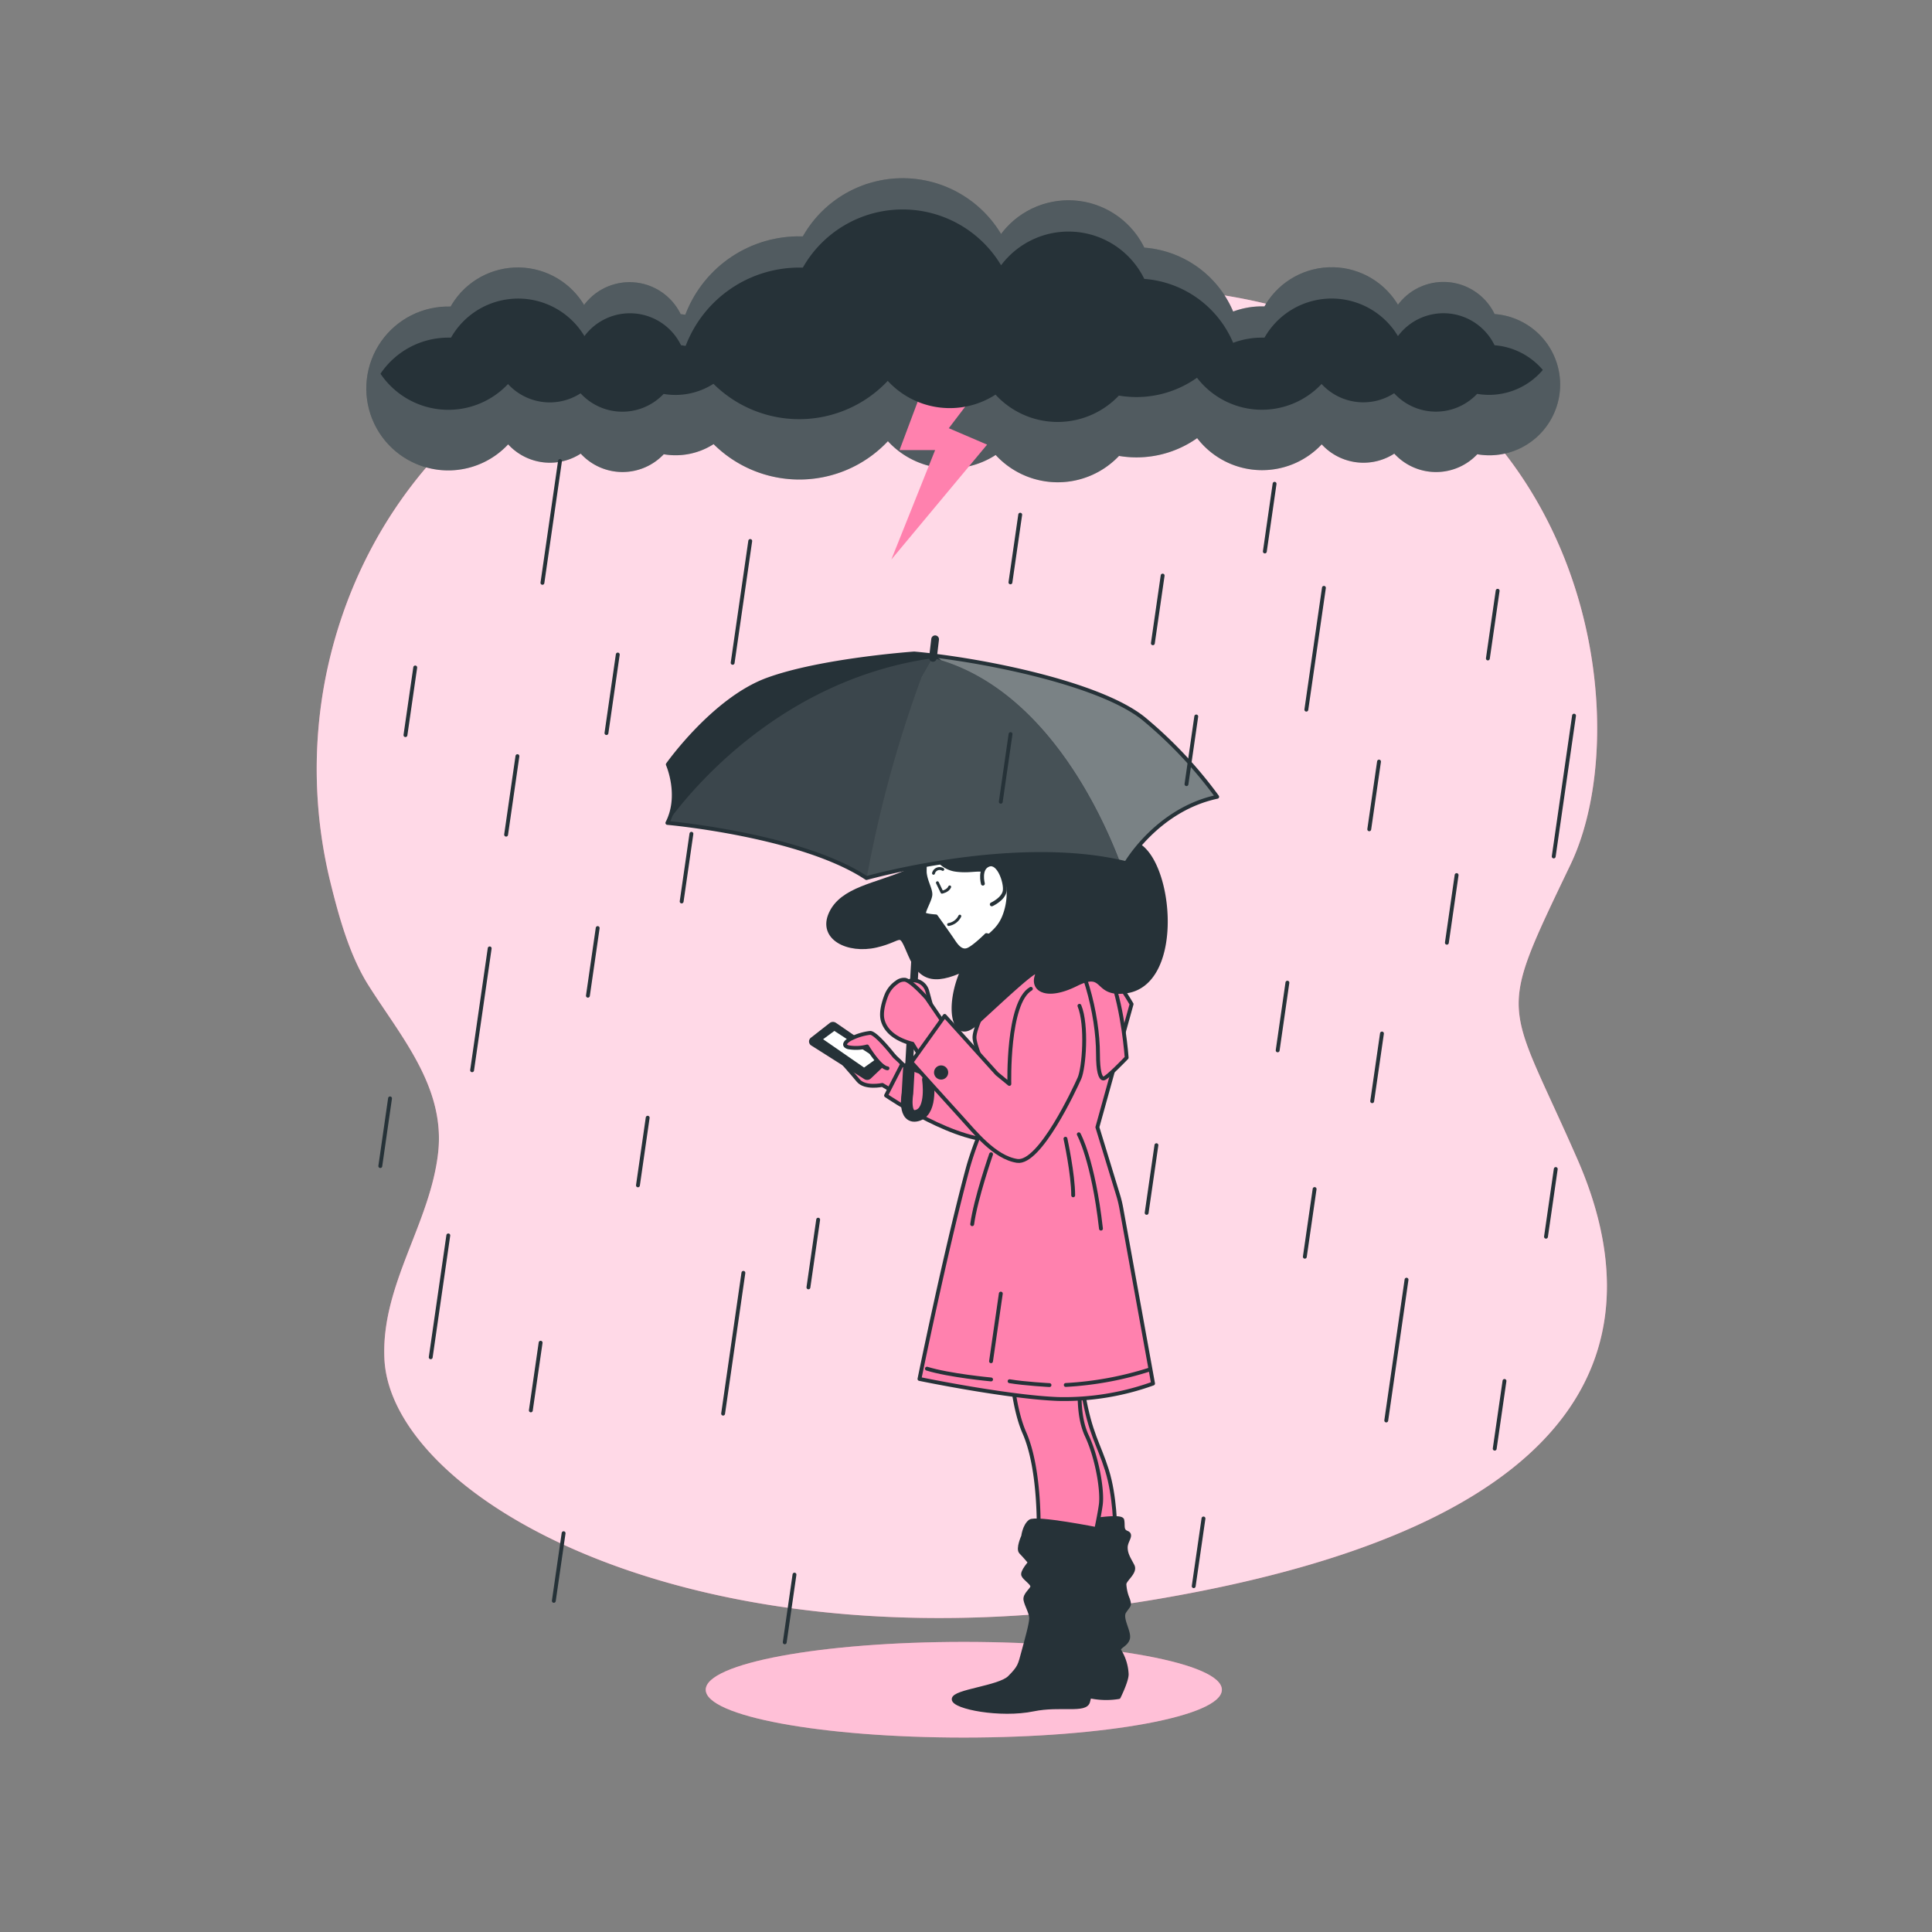 <svg xmlns="http://www.w3.org/2000/svg" xmlns:xlink="http://www.w3.org/1999/xlink" viewBox="0 0 500 500"><rect x="0" y="0" width="500" height="500" fill="#808080" stroke="none"/><defs><clipPath id="freepik--clip-path--inject-72"><path d="M386.79,81.26a14.69,14.69,0,0,0-25-2.38,20,20,0,0,0-34.54.41l-.68,0a21.33,21.33,0,0,0-7.43,1.34,27.2,27.2,0,0,0-23-16.54,21.82,21.82,0,0,0-37.06-3.53,29.69,29.69,0,0,0-51.3.61l-1,0a31.48,31.48,0,0,0-29.42,20.29c-.4-.06-.8-.12-1.2-.15a14.7,14.7,0,0,0-25-2.38,20,20,0,0,0-34.53.41l-.68,0A21.2,21.2,0,1,0,131.51,115a14.68,14.68,0,0,0,18.78,2.4,14.68,14.68,0,0,0,21.49.16,18.22,18.22,0,0,0,12.9-2.62,31.45,31.45,0,0,0,45.11-.76,21.8,21.8,0,0,0,27.89,3.57,21.82,21.82,0,0,0,31.92.24,27.2,27.2,0,0,0,20.22-4.6A21.18,21.18,0,0,0,342.06,115a14.68,14.68,0,0,0,18.78,2.4,14.66,14.66,0,0,0,21.48.16,18.3,18.3,0,1,0,4.47-36.28Z" style="fill:#263238"></path></clipPath><clipPath id="freepik--clip-path-2--inject-72"><path d="M236.6,169.12s-24.13,1.69-38,6.78-25.77,21.94-25.77,21.94,3.54,8-.11,15.13c0,0,34.66,3.1,51.52,14.27,0,0,38.52-10.9,67.2-3.85,0,0,8-13.86,23.57-17.18A111.84,111.84,0,0,0,296,186C284.54,176.74,253.76,170.67,236.6,169.12Z" style="fill:#263238;stroke:#263238;stroke-linecap:round;stroke-linejoin:round"></path></clipPath></defs><g id="freepik--background-simple--inject-72"><path d="M297.65,74.56c-43.4-1.77-89.4-2.53-131.56,10.23-43.48,13.15-73.35,47.83-81.84,90.62a123.05,123.05,0,0,0,1.36,53.33c2.14,8.64,4.88,18.51,9.7,26.18,8.35,13.26,19.9,26.27,18.1,43.22-2,18.52-14.85,34.47-13.92,53.59,1.77,36.44,82,82.38,200.69,62S426.8,342.4,408.23,300s-21.24-35.6-1.77-76.28S408.43,79.07,297.65,74.56Z" style="fill:#FF81AE"></path><path d="M297.65,74.56c-43.4-1.77-89.4-2.53-131.56,10.23-43.48,13.15-73.35,47.83-81.84,90.62a123.05,123.05,0,0,0,1.36,53.33c2.14,8.64,4.88,18.51,9.7,26.18,8.35,13.26,19.9,26.27,18.1,43.22-2,18.52-14.85,34.47-13.92,53.59,1.77,36.44,82,82.38,200.69,62S426.8,342.4,408.23,300s-21.24-35.6-1.77-76.28S408.43,79.07,297.65,74.56Z" style="fill:#fff;opacity:0.7"></path></g><g id="freepik--Cloud--inject-72"><path d="M386.79,81.26a14.69,14.69,0,0,0-25-2.38,20,20,0,0,0-34.54.41l-.68,0a21.33,21.33,0,0,0-7.43,1.34,27.2,27.2,0,0,0-23-16.54,21.82,21.82,0,0,0-37.06-3.53,29.69,29.69,0,0,0-51.3.61l-1,0a31.48,31.48,0,0,0-29.42,20.29c-.4-.06-.8-.12-1.2-.15a14.7,14.7,0,0,0-25-2.38,20,20,0,0,0-34.53.41l-.68,0A21.2,21.2,0,1,0,131.51,115a14.68,14.68,0,0,0,18.78,2.4,14.68,14.68,0,0,0,21.49.16,18.22,18.22,0,0,0,12.9-2.62,31.45,31.45,0,0,0,45.11-.76,21.8,21.8,0,0,0,27.89,3.57,21.82,21.82,0,0,0,31.92.24,27.2,27.2,0,0,0,20.22-4.6A21.18,21.18,0,0,0,342.06,115a14.68,14.68,0,0,0,18.78,2.4,14.66,14.66,0,0,0,21.48.16,18.3,18.3,0,1,0,4.47-36.28Z" style="fill:#263238"></path><g style="clip-path:url(#freepik--clip-path--inject-72)"><path d="M386.79,81.26a14.69,14.69,0,0,0-25-2.38,20,20,0,0,0-34.54.41l-.68,0a21.33,21.33,0,0,0-7.43,1.34,27.2,27.2,0,0,0-23-16.54,21.82,21.82,0,0,0-37.06-3.53,29.69,29.69,0,0,0-51.3.61l-1,0a31.48,31.48,0,0,0-29.42,20.29c-.4-.06-.8-.12-1.2-.15a14.7,14.7,0,0,0-25-2.38,20,20,0,0,0-34.53.41l-.68,0A21.2,21.2,0,1,0,131.51,115a14.68,14.68,0,0,0,18.78,2.4,14.68,14.68,0,0,0,21.49.16,18.22,18.22,0,0,0,12.9-2.62,31.45,31.45,0,0,0,45.11-.76,21.8,21.8,0,0,0,27.89,3.57,21.82,21.82,0,0,0,31.92.24,27.2,27.2,0,0,0,20.22-4.6A21.18,21.18,0,0,0,342.06,115a14.68,14.68,0,0,0,18.78,2.4,14.66,14.66,0,0,0,21.48.16,18.3,18.3,0,1,0,4.47-36.28Z" style="fill:#fff;opacity:0.2"></path></g><polygon points="239.17 99.49 232.8 116.48 242.01 116.48 230.68 144.8 255.46 115.07 245.55 110.82 256.87 95.95 239.17 99.49" style="fill:#FF81AE"></polygon><path d="M386.79,89.35a14.69,14.69,0,0,0-25-2.37,20,20,0,0,0-34.54.4h-.68a21.1,21.1,0,0,0-7.43,1.34,27.19,27.19,0,0,0-23-16.54,21.82,21.82,0,0,0-37.06-3.53,29.69,29.69,0,0,0-51.3.6l-1,0A31.48,31.48,0,0,0,177.45,89.5c-.4,0-.8-.12-1.2-.15a14.7,14.7,0,0,0-25-2.37,20,20,0,0,0-34.53.4h-.68a21.15,21.15,0,0,0-17.57,9.34,21.19,21.19,0,0,0,33,2.67,14.68,14.68,0,0,0,18.78,2.4,14.68,14.68,0,0,0,21.49.16,18.22,18.22,0,0,0,12.9-2.62,31.47,31.47,0,0,0,45.11-.76,21.81,21.81,0,0,0,27.89,3.56,21.81,21.81,0,0,0,31.92.25,28.28,28.28,0,0,0,4.54.38,27.09,27.09,0,0,0,15.68-5,21.19,21.19,0,0,0,32.24,1.61,14.68,14.68,0,0,0,18.78,2.4,14.66,14.66,0,0,0,21.48.16,18.25,18.25,0,0,0,17-6.19A18.27,18.27,0,0,0,386.79,89.35Z" style="fill:#263238"></path></g><g id="freepik--Shadow--inject-72"><ellipse cx="249.43" cy="437.3" rx="66.79" ry="12.38" style="fill:#FF81AE"></ellipse><ellipse cx="249.43" cy="437.3" rx="66.79" ry="12.38" style="fill:#fff;opacity:0.5"></ellipse></g><g id="freepik--Character--inject-72"><path d="M216.82,273.55s3.51,3.91,5.27,6.06,6.25,1.17,6.25,1.17l4.29,2.54,3.32-5.47s-2.93-3.12-4.49-4.49-5.08-3.91-8-3.52S216.62,270.43,216.82,273.55Z" style="fill:#FF81AE;stroke:#263238;stroke-linecap:round;stroke-linejoin:round"></path><path d="M214.72,264.76l-4.87,3.81a1.22,1.22,0,0,0,.1,2l13.75,8.71a1.37,1.37,0,0,0,1.66-.16l3.93-3.73a1.21,1.21,0,0,0-.16-1.9l-12.8-8.79A1.38,1.38,0,0,0,214.72,264.76Z" style="fill:#263238"></path><polygon points="215.91 266.19 212.16 268.97 223.62 276.89 227.79 273.92 215.91 266.19" style="fill:#fff;stroke:#263238;stroke-linecap:round;stroke-linejoin:round"></polygon><path d="M231.46,273.36s-4.69-6.05-6.25-6.05a14.71,14.71,0,0,0-4.68,1.36c-1,.39-2.93,1.76-1,2.35a11.15,11.15,0,0,0,4.88-.2s3.2,5.41,5.27,5.66" style="fill:#FF81AE;stroke:#263238;stroke-linecap:round;stroke-linejoin:round"></path><path d="M233.41,275.51l-4.1,8S248.06,296.4,259.19,295l1.95-11.71S243.37,280.19,233.41,275.51Z" style="fill:#FF81AE;stroke:#263238;stroke-linecap:round;stroke-linejoin:round"></path><path d="M281.45,333.08s-2.87,17.23-1.08,27.63,3.95,12.92,6.1,19.74,2.15,15.43,2.15,15.43l-6.87.72s-8.91-20.46-9.63-37.32,2.51-26.91,2.51-26.91Z" style="fill:#FF81AE;stroke:#263238;stroke-linecap:round;stroke-linejoin:round"></path><path d="M279.25,394s10.91-2.06,11.2-.59-.29,2.66,1.18,3.25-.29,2.06-.29,3.83.88,3,1.77,4.72S291,408.79,291,410a11.6,11.6,0,0,0,.89,3.84c.59,1.77.29,1.47-.89,3.24s1.48,5.31.89,7.08-2.95,2.06-2.07,3.24a12.55,12.55,0,0,1,1.77,5.9c0,1.77-2.06,5.9-2.06,5.9a20,20,0,0,1-6.49,0L276,438a70.1,70.1,0,0,1-9.43,1.18c-3.25,0-6.79-3.54-5-3.84a86.1,86.1,0,0,0,13.57-5c2.65-1.47,1.47-4.72,1.47-7.08s1.77-3.53,1.77-5.3-2.65-4.13-2.95-5.61.3-2.65.3-3.53-1.77-1.77-1.77-3,2.06-4.43,2.06-4.43a25.22,25.22,0,0,1-1.47-3,13.23,13.23,0,0,1-.3-2.94S273.64,394,279.25,394Z" style="fill:#263238;stroke:#263238;stroke-linecap:round;stroke-linejoin:round"></path><path d="M285.28,331.88a49.29,49.29,0,0,0-5,16.6c-1,9.15-1.69,17.33,1,23.1s4.09,14.2,3.61,17.8-2,10.11-2,10.11l-14.11-1.93s.67-16.87-3.66-26.73S261,342,261,335a75.45,75.45,0,0,1,.48-10.1l25.28,3.38Z" style="fill:#FF81AE;stroke:#263238;stroke-linecap:round;stroke-linejoin:round"></path><path d="M284.26,395.81s-16.22-3.24-17.69-2.06-1.77,3.83-1.77,3.83-1.48,3.24-.59,4.13,2.36,2.65,2.36,2.65-2.07,2.36-1.77,3.25,2.36,2.06,2.36,2.94-2.07,2.07-1.77,3.54,1.47,3.25,1.47,4.72-1.18,5.6-2.06,8.85-.89,3.83-3.54,6.48-14.45,3.54-14.45,5.61,12.08,4.42,20.64,2.65c6.93-1.43,13.57.59,14.16-2.06s2.35-6.2,2.06-8-2.36-3.54-2.36-5.31,2.06-5.31,2.36-6.49-2.36-3.24-2.06-4.13,2.35-.88,2.35-3.54-1.76-3.54-.88-4.71,2.95-4.13,2.95-5-1.48-2.65-1.48-2.65S285.73,397.28,284.26,395.81Z" style="fill:#263238;stroke:#263238;stroke-linecap:round;stroke-linejoin:round"></path><path d="M257.13,256.65s-5.1,9-4.93,12,5.35,14.05,5.35,15.39c0,.39-4.86,10-7.2,18.73-5.73,21.38-12.39,54.1-12.39,54.1s22.64,4.69,35.86,5.19a67.64,67.64,0,0,0,24.59-4l-8.23-45.45a28.91,28.91,0,0,0-.84-3.42L284,291.72l8.85-31.85s-9.49-16.64-16.85-17.64S258.64,254,257.13,256.65Z" style="fill:#FF81AE;stroke:#263238;stroke-linecap:round;stroke-linejoin:round"></path><path d="M297.55,354.43a86.69,86.69,0,0,1-21.73,4" style="fill:none;stroke:#263238;stroke-linecap:round;stroke-linejoin:round"></path><path d="M279.19,293.55s3.73,6.61,5.74,24.42" style="fill:none;stroke:#263238;stroke-linecap:round;stroke-linejoin:round"></path><path d="M275.74,294.7s2,9.19,2,14.65" style="fill:none;stroke:#263238;stroke-linecap:round;stroke-linejoin:round"></path><path d="M256.49,298.72s-4,11.49-4.89,18.1" style="fill:none;stroke:#263238;stroke-linecap:round;stroke-linejoin:round"></path><path d="M271.61,358.46s-6.48-.35-10.33-1" style="fill:none;stroke:#263238;stroke-linecap:round;stroke-linejoin:round"></path><path d="M256.49,357s-10.82-1-16.6-2.79" style="fill:none;stroke:#263238;stroke-linecap:round;stroke-linejoin:round"></path><path d="M259.41,252.67a9.66,9.66,0,0,1-.85-4.84c.28-2.56,8.25-11.09,14.51-12.52s8.25,1.71,8.81,3.7,1.14,5.12,0,6-11.09,3.69-14.79,5.69S259.7,253.52,259.41,252.67Z" style="fill:#FF81AE;stroke:#263238;stroke-linecap:round;stroke-linejoin:round"></path><path d="M265.67,238.73s6.21-1.8,8.25.85c6.47,8.4,10.24,22.76,10.24,33.28,0,4.27.57,6.26,1.42,6.26s6-5.4,6-5.4-.86-12.23-4-20.77-8-16.5-10.81-17.64S266.52,236.74,265.67,238.73Z" style="fill:#FF81AE;stroke:#263238;stroke-linecap:round;stroke-linejoin:round"></path><path d="M239.93,209s2.46,13.24-5.36,16.66S217.94,230,215,236.39s4.47,10,11.7,8.35,5.89-4.44,8.82,2.4,6.89,7.37,15.64,2.94,16.63-12.77,14.66-27.86S244.11,199.86,239.93,209Z" style="fill:#263238;stroke:#263238;stroke-linecap:round;stroke-linejoin:round"></path><path d="M239.91,219.09a33.87,33.87,0,0,0-.59,6.7c.21,2.36,1.57,4.38,1.46,5.81s-2.09,4.58-1.57,5,3,.56,3,.56,3.52,4.92,4.48,6.38,2.16,2.9,3.77,2.28,4.81-3.82,4.81-3.82,4.43.82,7,3a52.89,52.89,0,0,1,6.19,7.08L274,240.18s-4.81-3.37-6.61-4.88a66.07,66.07,0,0,1-4.83-4.91s2.93-4.54-.22-6.52c-2.75-1.73-3.92,1.3-4.57,2.07l-.64.77s-2.1-2.19-3.79-2.52-4.76,1.26-7.52-.4A39.2,39.2,0,0,1,239.91,219.09Z" style="fill:#fff;stroke:#263238;stroke-linecap:round;stroke-linejoin:round"></path><path d="M242.6,228.45l1.18,2.45s1.55-.28,2-1.37" style="fill:none;stroke:#263238;stroke-linecap:round;stroke-linejoin:round;stroke-width:0.75px"></path><path d="M241.59,226a1.63,1.63,0,0,1,2.4-1" style="fill:none;stroke:#263238;stroke-linecap:round;stroke-linejoin:round;stroke-width:0.75px"></path><path d="M245.5,239.26a3.9,3.9,0,0,0,2.9-2.16" style="fill:none;stroke:#263238;stroke-linecap:round;stroke-linejoin:round;stroke-width:0.75px"></path><path d="M295.54,219.38a13.37,13.37,0,0,0-7.61-3c-.14-.12-.28-.24-.42-.34-3.2-2.54-11.59-3.46-18.37-1.69a7.55,7.55,0,0,1-2.62-2.62c-2.56-4.55-5.69-8.53-13.37-8.53s-17.35,5.12-18.77,11.09c-.93,3.88,2.22,5.12,4.54,5.51a3.43,3.43,0,0,0,2.28.18s1.71,4.55,6.26,5.12,5.85-.88,10.28.87a5,5,0,0,1,3.22,3.61,16.62,16.62,0,0,1-.67,6.42c-2.12,7-7,5.75-11.2,15.12s-2.42,19.06,3.33,13.92,17.79-16.8,16.06-12.95,2.09,6.6,10,2.66,4.53,3,13,1.82C305.33,254.56,303.5,226.16,295.54,219.38Z" style="fill:#263238;stroke:#263238;stroke-linecap:round;stroke-linejoin:round"></path><path d="M254.37,228.69s-1.07-4,1.53-4.9,4.44,4.59,4.13,6.74-3.36,3.52-3.36,3.52" style="fill:#fff;stroke:#263238;stroke-linecap:round;stroke-linejoin:round"></path><path d="M235.23,276.34l-.38,6.63s-1.25,7.1,2.79,5.63c3.7-1.34,2.5-9.18,2.5-9.18" style="fill:none;stroke:#263238;stroke-linecap:round;stroke-linejoin:round;stroke-width:3px"></path><line x1="241.01" y1="175.82" x2="235.23" y2="276.34" style="fill:none;stroke:#263238;stroke-linecap:round;stroke-linejoin:round;stroke-width:2px"></line><path d="M241.27,261.29,240,256.6a3.77,3.77,0,0,0-3.86-2.87,1.53,1.53,0,0,0-1.22.56C234.07,255.61,241.27,261.29,241.27,261.29Z" style="fill:#FF81AE;stroke:#263238;stroke-linecap:round;stroke-linejoin:round"></path><path d="M239.8,258.29s-3.84-4.37-5.56-4.73a3,3,0,0,0-2.14.66,7.35,7.35,0,0,0-2.77,3.52c-.65,1.71-1.41,4.32-.89,6.28.84,3.17,3.82,4.68,5.19,5.26a15,15,0,0,0,2.52.83l3.13,5.13,7.18-7.19Z" style="fill:#FF81AE;stroke:#263238;stroke-linecap:round;stroke-linejoin:round"></path><path d="M279.36,260.3c2.05,5,1.17,16.12,0,18.75s-10.26,22.27-16.12,21.39-11.13-7.62-14.35-11.13-13-14.4-13-14.4l8.59-12L258,277.88l3.22,2.64s-.58-21.1,5.57-24.62" style="fill:#FF81AE;stroke:#263238;stroke-linecap:round;stroke-linejoin:round"></path><path d="M244.89,277.56a1.33,1.33,0,1,0-1.32,1.33A1.32,1.32,0,0,0,244.89,277.56Z" style="fill:#263238;stroke:#263238;stroke-linecap:round;stroke-linejoin:round"></path><path d="M236.6,169.12s-24.13,1.69-38,6.78-25.77,21.94-25.77,21.94,3.54,8-.11,15.13c0,0,34.66,3.1,51.52,14.27,0,0,38.52-10.9,67.2-3.85,0,0,8-13.86,23.57-17.18A111.84,111.84,0,0,0,296,186C284.54,176.74,253.76,170.67,236.6,169.12Z" style="fill:#263238"></path><g style="clip-path:url(#freepik--clip-path-2--inject-72)"><path d="M289.76,223c-5.2-13.62-20.14-45.44-48.38-52.72l-2.9,5.07a312.33,312.33,0,0,0-14.16,51.83C226.6,226.57,262.19,217,289.76,223Z" style="fill:#fff;opacity:0.15"></path><path d="M172.75,212.82c0,.05,0,.1-.07.15s34.66,3.1,51.52,14.27l.12,0a312.33,312.33,0,0,1,14.16-51.83l2.9-5.07C202,175.9,178.65,204.68,172.75,212.82Z" style="fill:#fff;opacity:0.1"></path><path d="M315,206.21A111.84,111.84,0,0,0,296,186c-10.29-8.36-36.26-14.12-53.86-16.31.43.35.92.75,1.45,1.2,26.84,8.31,41.14,38.83,46.21,52.1l1.64.37S299.39,209.53,315,206.21Z" style="fill:#fff;opacity:0.39"></path></g><path d="M236.6,169.12s-24.13,1.69-38,6.78-25.77,21.94-25.77,21.94,3.54,8-.11,15.13c0,0,34.66,3.1,51.52,14.27,0,0,38.52-10.9,67.2-3.85,0,0,8-13.86,23.57-17.18A111.84,111.84,0,0,0,296,186C284.54,176.74,253.76,170.67,236.6,169.12Z" style="fill:none;stroke:#263238;stroke-linecap:round;stroke-linejoin:round"></path><line x1="241.44" y1="170.26" x2="242.01" y2="165.44" style="fill:none;stroke:#263238;stroke-linecap:round;stroke-linejoin:round;stroke-width:2px"></line></g><g id="freepik--Rain--inject-72"><line x1="144.93" y1="119.31" x2="140.38" y2="150.84" style="fill:none;stroke:#263238;stroke-linecap:round;stroke-linejoin:round"></line><line x1="194.16" y1="140.01" x2="189.61" y2="171.54" style="fill:none;stroke:#263238;stroke-linecap:round;stroke-linejoin:round"></line><line x1="133.91" y1="195.69" x2="130.98" y2="216.01" style="fill:none;stroke:#263238;stroke-linecap:round;stroke-linejoin:round"></line><line x1="159.88" y1="169.39" x2="156.95" y2="189.72" style="fill:none;stroke:#263238;stroke-linecap:round;stroke-linejoin:round"></line><line x1="126.73" y1="245.44" x2="122.18" y2="276.98" style="fill:none;stroke:#263238;stroke-linecap:round;stroke-linejoin:round"></line><line x1="342.63" y1="152.13" x2="338.08" y2="183.66" style="fill:none;stroke:#263238;stroke-linecap:round;stroke-linejoin:round"></line><line x1="116.02" y1="319.72" x2="111.47" y2="351.26" style="fill:none;stroke:#263238;stroke-linecap:round;stroke-linejoin:round"></line><line x1="145.86" y1="396.79" x2="143.33" y2="414.3" style="fill:none;stroke:#263238;stroke-linecap:round;stroke-linejoin:round"></line><line x1="329.86" y1="125.2" x2="327.34" y2="142.72" style="fill:none;stroke:#263238;stroke-linecap:round;stroke-linejoin:round"></line><line x1="154.68" y1="240.18" x2="152.15" y2="257.69" style="fill:none;stroke:#263238;stroke-linecap:round;stroke-linejoin:round"></line><line x1="100.94" y1="284.26" x2="98.42" y2="301.78" style="fill:none;stroke:#263238;stroke-linecap:round;stroke-linejoin:round"></line><line x1="259.01" y1="334.78" x2="256.48" y2="352.29" style="fill:none;stroke:#263238;stroke-linecap:round;stroke-linejoin:round"></line><line x1="205.61" y1="407.51" x2="203.09" y2="425.03" style="fill:none;stroke:#263238;stroke-linecap:round;stroke-linejoin:round"></line><line x1="333.18" y1="254.31" x2="330.66" y2="271.83" style="fill:none;stroke:#263238;stroke-linecap:round;stroke-linejoin:round"></line><line x1="356.89" y1="197.1" x2="354.36" y2="214.62" style="fill:none;stroke:#263238;stroke-linecap:round;stroke-linejoin:round"></line><line x1="107.46" y1="172.74" x2="104.93" y2="190.25" style="fill:none;stroke:#263238;stroke-linecap:round;stroke-linejoin:round"></line><line x1="299.28" y1="296.37" x2="296.75" y2="313.89" style="fill:none;stroke:#263238;stroke-linecap:round;stroke-linejoin:round"></line><line x1="340.22" y1="307.72" x2="337.69" y2="325.24" style="fill:none;stroke:#263238;stroke-linecap:round;stroke-linejoin:round"></line><line x1="311.46" y1="392.98" x2="308.93" y2="410.5" style="fill:none;stroke:#263238;stroke-linecap:round;stroke-linejoin:round"></line><line x1="264.03" y1="133.2" x2="261.5" y2="150.72" style="fill:none;stroke:#263238;stroke-linecap:round;stroke-linejoin:round"></line><line x1="387.59" y1="152.89" x2="385.06" y2="170.41" style="fill:none;stroke:#263238;stroke-linecap:round;stroke-linejoin:round"></line><line x1="376.97" y1="226.47" x2="374.45" y2="243.98" style="fill:none;stroke:#263238;stroke-linecap:round;stroke-linejoin:round"></line><line x1="402.63" y1="302.54" x2="400.1" y2="320.06" style="fill:none;stroke:#263238;stroke-linecap:round;stroke-linejoin:round"></line><line x1="389.36" y1="357.39" x2="386.83" y2="374.91" style="fill:none;stroke:#263238;stroke-linecap:round;stroke-linejoin:round"></line><line x1="357.65" y1="267.47" x2="355.12" y2="284.99" style="fill:none;stroke:#263238;stroke-linecap:round;stroke-linejoin:round"></line><line x1="300.89" y1="148.96" x2="298.36" y2="166.48" style="fill:none;stroke:#263238;stroke-linecap:round;stroke-linejoin:round"></line><line x1="261.53" y1="189.98" x2="259" y2="207.5" style="fill:none;stroke:#263238;stroke-linecap:round;stroke-linejoin:round"></line><line x1="309.59" y1="185.42" x2="307.06" y2="202.94" style="fill:none;stroke:#263238;stroke-linecap:round;stroke-linejoin:round"></line><line x1="178.94" y1="215.78" x2="176.41" y2="233.3" style="fill:none;stroke:#263238;stroke-linecap:round;stroke-linejoin:round"></line><line x1="167.62" y1="289.26" x2="165.1" y2="306.77" style="fill:none;stroke:#263238;stroke-linecap:round;stroke-linejoin:round"></line><line x1="211.74" y1="315.65" x2="209.22" y2="333.17" style="fill:none;stroke:#263238;stroke-linecap:round;stroke-linejoin:round"></line><line x1="364.01" y1="331.18" x2="358.76" y2="367.62" style="fill:none;stroke:#263238;stroke-linecap:round;stroke-linejoin:round"></line><line x1="407.36" y1="185.21" x2="402.1" y2="221.65" style="fill:none;stroke:#263238;stroke-linecap:round;stroke-linejoin:round"></line><line x1="192.39" y1="329.41" x2="187.14" y2="365.85" style="fill:none;stroke:#263238;stroke-linecap:round;stroke-linejoin:round"></line><line x1="139.91" y1="347.49" x2="137.38" y2="365.01" style="fill:none;stroke:#263238;stroke-linecap:round;stroke-linejoin:round"></line></g></svg>